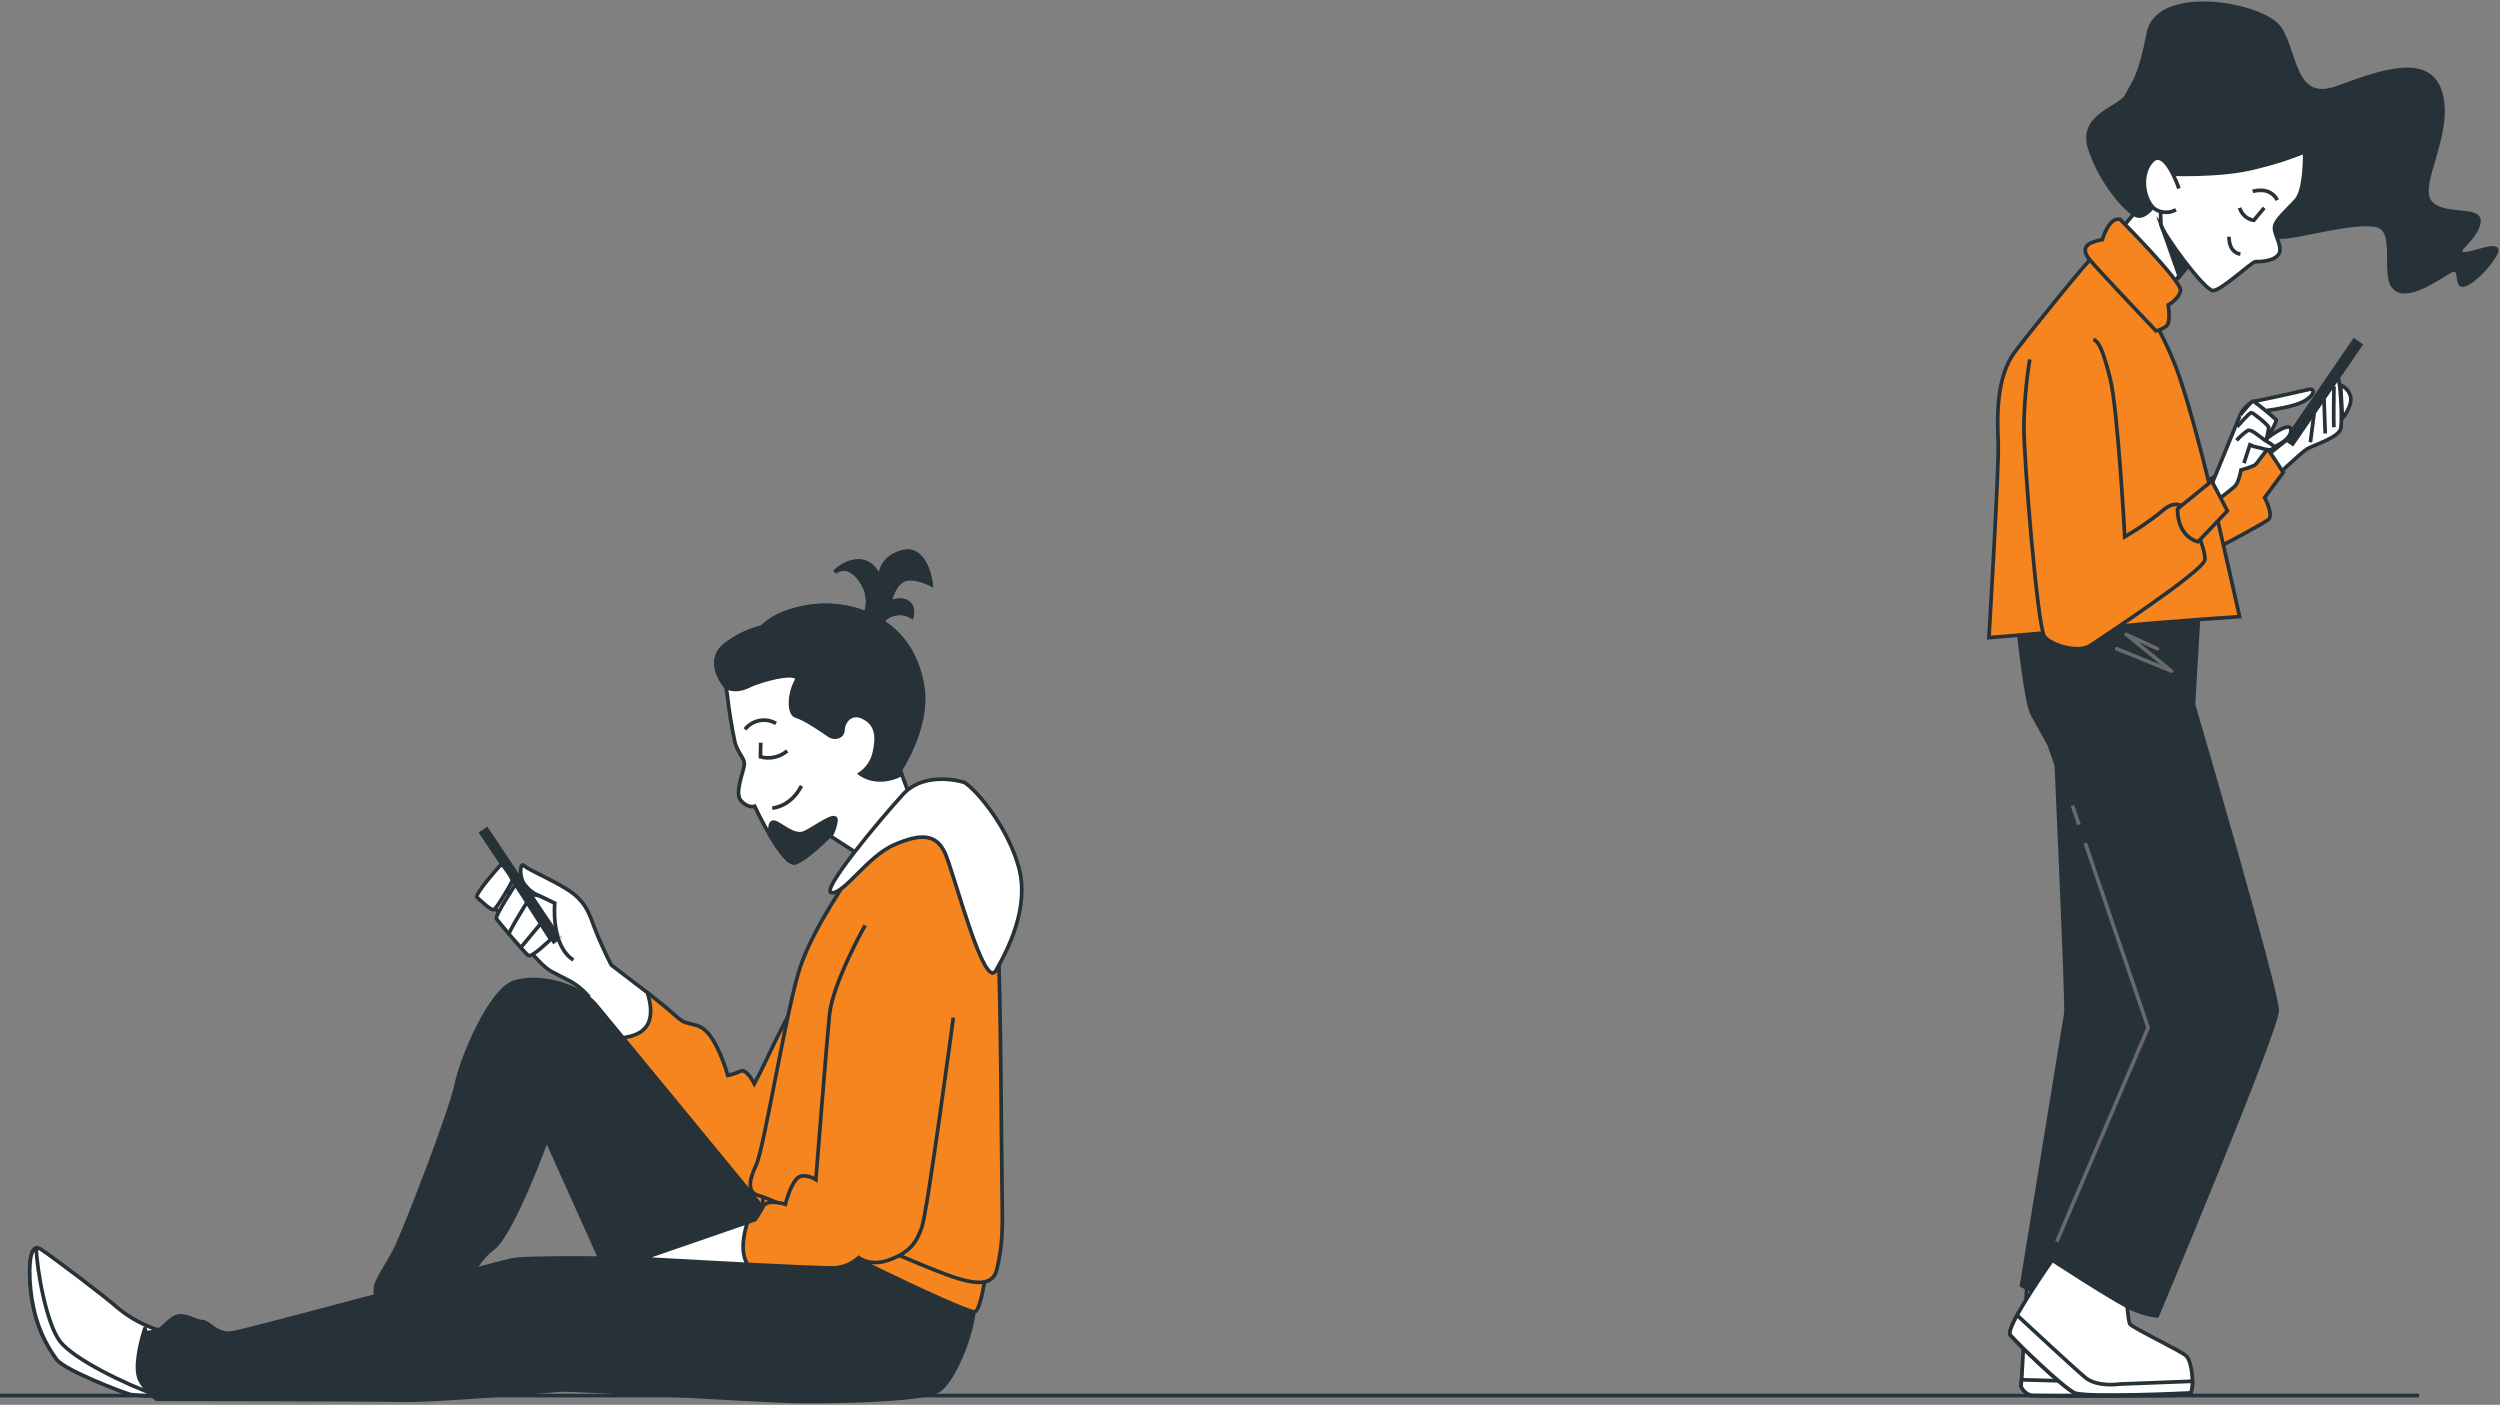 <svg width="751" height="422" viewBox="0 0 751 422" fill="none" xmlns="http://www.w3.org/2000/svg">
<rect x="0" y="0" width="751" height="422" fill="#808080" stroke="none"/>
<path d="M608.944 384.794L607.184 416.525C607.466 417.148 607.872 417.703 608.377 418.157C608.883 418.61 609.475 418.951 610.117 419.157C612.002 419.499 653.106 419.157 653.106 419.157C653.393 417.456 653.278 415.71 652.771 414.063C652.466 412.981 651.896 411.995 651.114 411.198C650.332 410.402 649.364 409.821 648.301 409.51C646.234 408.983 631.961 402.324 630.745 401.798C629.53 401.271 628.86 392.862 628.86 392.862L608.944 384.794Z" fill="white" stroke="#263238" stroke-width="1.109" stroke-miterlimit="10"/>
<path d="M653.106 419.143C653.273 418.015 653.273 416.869 653.106 415.742L607.24 414.49L607.128 416.51C607.41 417.133 607.816 417.689 608.322 418.142C608.827 418.595 609.419 418.936 610.061 419.143C612.002 419.484 653.106 419.143 653.106 419.143Z" fill="white" stroke="#263238" stroke-width="1.109" stroke-miterlimit="10"/>
<path d="M617.477 224.033C617.477 224.033 621.011 301.895 620.62 304.285L607.296 386.132C607.296 386.132 618.65 392.52 624.139 393.716C628.412 394.532 632.732 395.064 637.072 395.309C637.072 395.309 655.103 320.649 655.885 316.266C656.668 311.884 646.863 217.317 646.863 217.317L617.477 224.033Z" fill="#263238" stroke="#263238" stroke-width="1.109" stroke-miterlimit="10"/>
<path d="M618.022 376.384C618.022 376.384 602.03 398.809 603.916 401.086C605.801 403.363 619.74 416.852 623.19 418.431C626.639 420.011 658.106 418.431 658.106 418.431C658.426 417.517 658.601 416.556 658.623 415.586C658.623 414.163 658.455 408.756 656.57 407.176C654.684 405.597 640.396 398.767 639.81 397.714C639.223 396.661 638.609 388.081 638.609 388.081L618.022 376.384Z" fill="white" stroke="#263238" stroke-width="1.109" stroke-miterlimit="10"/>
<path d="M658.092 418.432C658.412 417.517 658.587 416.556 658.609 415.586V414.931L636.765 415.771C636.765 415.771 630.061 416.809 626.458 413.836C623.427 411.345 610.173 399.037 605.927 395.082C604.321 398.07 603.385 400.389 603.916 401.044C605.815 403.32 619.74 416.809 623.19 418.389C626.639 419.968 658.092 418.432 658.092 418.432Z" fill="white" stroke="#263238" stroke-width="1.109" stroke-miterlimit="10"/>
<path d="M606.15 187.706C606.15 187.706 608.511 210.857 610.466 214.457C612.421 218.057 615.564 223.634 615.564 223.634L645.257 308.682L614.698 377.352C614.698 377.352 637.044 392.122 641.737 393.715C643.75 394.525 645.858 395.061 648.008 395.309C648.008 395.309 684.056 309.479 684.056 303.488C684.056 297.498 658.916 211.668 658.916 211.668L660.62 182.114L606.15 187.706Z" fill="#263238" stroke="#263238" stroke-width="1.109" stroke-miterlimit="10"/>
<path d="M635.871 194.892L652.352 201.608L638.693 190.566L648.106 194.892" stroke="#696969" stroke-width="1.109" stroke-linecap="round" stroke-linejoin="round"/>
<path d="M626.402 253.231L645.299 308.682L617.868 372.955" stroke="#696969" stroke-width="1.109" stroke-miterlimit="10"/>
<path d="M622.575 242.004L624.517 247.724" stroke="#696969" stroke-width="1.109" stroke-miterlimit="10"/>
<path d="M681.989 144.748C681.989 144.748 691.263 135.869 693.162 134.788C695.062 133.706 702.618 131.387 703.163 128.74C703.707 126.094 702.981 113.088 702.241 113.643C701.501 114.198 691.682 128.37 691.682 128.37L678.889 138.573L681.989 144.748Z" fill="white" stroke="#263238" stroke-width="1.109" stroke-miterlimit="10"/>
<path d="M695.16 124.173L694.042 132.852" stroke="#263238" stroke-width="1.109" stroke-miterlimit="10"/>
<path d="M698.12 119.634L698.497 130.22" stroke="#263238" stroke-width="1.109" stroke-miterlimit="10"/>
<path d="M701.124 116.048C701.124 116.048 700.941 127.189 701.124 128.327V116.048Z" fill="white"/>
<path d="M701.124 116.048C701.124 116.048 700.941 127.189 701.124 128.327" stroke="#263238" stroke-width="1.109" stroke-miterlimit="10"/>
<path d="M703.679 125.681C703.679 125.681 706.836 121.711 706.095 119.079C705.891 118.316 705.516 117.613 704.999 117.023C704.483 116.433 703.84 115.973 703.121 115.678L703.679 125.681Z" fill="white" stroke="#263238" stroke-width="1.109" stroke-miterlimit="10"/>
<path d="M680.886 134.56C681.444 134.93 685.886 141.916 685.886 141.916L680.299 149.472C680.299 149.472 683.092 154.765 681.416 156.089C679.741 157.412 665.844 164.768 665.844 164.768L661.207 145.701C661.207 145.701 671.584 139.085 672.143 139.284C672.692 139.575 673.192 139.955 673.623 140.408L680.886 134.56Z" fill="#F6851F" stroke="#263238" stroke-width="1.109" stroke-miterlimit="10"/>
<path d="M686.793 132.013L688.721 133.365L709.14 103.597L707.213 102.231L686.793 132.013Z" fill="#263238" stroke="#263238" stroke-width="1.109" stroke-miterlimit="10"/>
<path d="M628.692 77.202C627.547 77.771 611.36 97.749 605.382 105.561C599.404 113.373 599.991 126.122 600.27 133.066C600.55 140.01 597.477 191.548 597.477 191.548C597.477 191.548 622.198 189.527 636.975 188.076C651.751 186.624 672.771 185.23 672.771 185.23C672.771 185.23 666.807 158.607 663.972 146.726C661.137 134.844 656.584 117.784 653.455 109.73C651.295 104.318 648.727 99.085 645.774 94.078L628.692 77.202Z" fill="#F6851F" stroke="#263238" stroke-width="1.109" stroke-miterlimit="10"/>
<path d="M658.804 78.07L649.712 88.486L635.746 70.543L643.986 60.696C643.986 60.696 648.818 55.489 651.668 56.058C654.517 56.627 658.804 78.07 658.804 78.07Z" fill="white" stroke="#263238" stroke-width="1.109" stroke-miterlimit="10"/>
<path d="M649.153 67.356L654.698 83.107L658.804 78.07L649.153 67.356Z" fill="#263238" stroke="#263238" stroke-width="1.109" stroke-miterlimit="10"/>
<path d="M648.05 60.412C648.05 60.412 644.642 65.904 641.807 64.752C638.972 63.599 631.29 55.19 627.841 44.831C624.391 34.472 636.933 32.665 638.916 28.624C640.899 24.583 642.617 23.985 645.452 9.799C648.288 -4.388 680.118 1.119 684.95 8.646C689.782 16.173 688.93 31.228 702.283 26.305C715.635 21.381 730.132 16.173 733.26 28.325C736.389 40.477 726.151 55.247 729.853 60.469C733.554 65.691 745.481 61.892 744.629 66.829C743.777 71.767 737.52 74.94 739.503 76.092C741.487 77.245 752.576 71.468 749.448 76.676C746.319 81.883 739.797 87.39 738.945 85.071C738.093 82.751 738.945 79.863 735.816 81.599C732.688 83.335 723.246 90.279 719.336 86.522C715.425 82.766 720.467 69.148 713.931 67.697C707.394 66.246 691.486 70.884 686.081 71.169C680.676 71.454 680.118 69.746 670.173 64.809C660.229 59.871 648.05 60.412 648.05 60.412Z" fill="#263238" stroke="#263238" stroke-width="1.109" stroke-miterlimit="10"/>
<path d="M650.285 52.259C650.285 52.259 667.045 53.127 677.841 50.224C682.779 49.05 687.625 47.505 692.338 45.599C692.338 45.599 692.618 56.883 689.782 60.07C686.947 63.258 683.246 66.146 683.246 68.466C683.246 70.785 686.039 74.541 684.377 76.576C682.715 78.611 678.693 78.597 677.562 78.597C676.43 78.597 667.338 87.291 664.782 87.291C662.226 87.291 649.419 69.917 649.153 67.37C649 64.284 649 61.193 649.153 58.107" fill="white"/>
<path d="M650.285 52.259C650.285 52.259 667.045 53.127 677.841 50.224C682.779 49.05 687.625 47.505 692.338 45.599C692.338 45.599 692.618 56.883 689.782 60.07C686.947 63.258 683.246 66.146 683.246 68.466C683.246 70.785 686.039 74.541 684.377 76.576C682.715 78.611 678.693 78.597 677.562 78.597C676.43 78.597 667.338 87.291 664.782 87.291C662.226 87.291 649.419 69.917 649.153 67.37C649 64.284 649 61.193 649.153 58.107" stroke="#263238" stroke-width="1.109" stroke-miterlimit="10"/>
<path d="M680.173 62.432L677.045 66.189C676.059 66.036 675.136 65.603 674.382 64.938C673.628 64.273 673.075 63.404 672.785 62.432" stroke="#263238" stroke-width="1.109" stroke-miterlimit="10"/>
<path d="M669.601 71.112C669.601 71.112 669.321 75.751 673.022 76.334" stroke="#263238" stroke-width="1.109" stroke-miterlimit="10"/>
<path d="M676.71 57.509C676.71 57.509 681.821 55.773 684.098 60.113" stroke="#263238" stroke-width="1.109" stroke-miterlimit="10"/>
<path d="M654.545 56.641C654.545 56.641 650.355 43.835 646.304 48.53C642.254 53.226 644.6 61.337 647.701 63.016C648.618 63.516 649.642 63.778 650.683 63.778C651.723 63.778 652.748 63.516 653.665 63.016" fill="white"/>
<path d="M654.545 56.641C654.545 56.641 650.355 43.835 646.304 48.53C642.254 53.226 644.6 61.337 647.701 63.016C648.618 63.516 649.642 63.778 650.683 63.778C651.723 63.778 652.748 63.516 653.665 63.016" stroke="#263238" stroke-width="1.109" stroke-miterlimit="10"/>
<path d="M636.877 65.904C636.877 65.904 655.62 84.729 655.034 87.333C654.447 89.937 651.332 91.602 651.332 91.602C651.332 91.602 652.184 96.81 650.774 97.963C649.852 98.675 648.782 99.162 647.645 99.385C647.645 99.385 629.894 80.717 627.547 77.771C625.201 74.826 626.989 73.431 628.399 72.848C629.415 72.467 630.462 72.177 631.528 71.98C631.528 71.98 633.525 65.065 636.877 65.904Z" fill="#F6851F" stroke="#263238" stroke-width="1.109" stroke-miterlimit="10"/>
<path d="M609.74 107.966C608.647 114.698 608.059 121.505 607.98 128.327C607.98 138.501 612.086 188.503 614.153 191.206C616.22 193.91 624.433 196.286 627.966 193.895C631.5 191.505 662.059 171.442 662.352 168.141C662.645 164.839 657.645 152.873 655.592 151.976C653.539 151.08 651.765 151.379 648.832 154.068C645.485 156.716 641.957 159.118 638.274 161.254C638.274 161.254 636.22 122.935 633.874 113.643C631.528 104.351 630.341 102.573 628.874 101.975" fill="#F6851F"/>
<path d="M609.74 107.966C608.647 114.698 608.059 121.505 607.98 128.327C607.98 138.501 612.086 188.503 614.153 191.206C616.22 193.91 624.433 196.286 627.966 193.895C631.5 191.505 662.059 171.442 662.352 168.141C662.645 164.839 657.645 152.873 655.592 151.976C653.539 151.08 651.765 151.379 648.832 154.068C645.485 156.716 641.957 159.118 638.274 161.254C638.274 161.254 636.22 122.935 633.874 113.643C631.528 104.351 630.341 102.573 628.874 101.975" stroke="#263238" stroke-width="1.109" stroke-miterlimit="10"/>
<path d="M663.93 146.669C663.93 146.669 672.31 126.222 672.925 124.728C673.539 123.234 675.578 120.829 677.338 120.53C679.098 120.231 692.618 117.243 693.791 116.944C694.964 116.646 695.858 118.14 692.618 120.231C689.377 122.323 681.444 123.234 681.444 123.234L680.257 132.212C680.257 132.212 688.204 125.923 688.204 129.224C688.204 132.525 682.324 134.603 681.444 134.916C680.564 135.229 678.218 139.056 677.38 139.697C676.032 140.325 674.629 140.826 673.19 141.191C673.19 141.191 672.603 144.791 671.43 145.986C670.257 147.181 664.964 151.08 664.964 151.08L663.93 146.669Z" fill="white" stroke="#263238" stroke-width="1.109" stroke-miterlimit="10"/>
<path d="M672.925 124.728C672.925 124.728 676.333 120.459 676.835 120.459C679.24 122.189 681.539 124.066 683.721 126.08C684.14 126.492 681.514 130.846 681.109 131.544C680.704 132.241 680.551 132.81 679.447 132.397C678.7 132.083 678.003 131.656 677.38 131.131" fill="white"/>
<path d="M672.925 124.728C672.925 124.728 676.333 120.459 676.835 120.459C679.24 122.189 681.539 124.066 683.721 126.08C684.14 126.492 681.514 130.846 681.109 131.544C680.704 132.241 680.551 132.81 679.447 132.397C678.7 132.083 678.003 131.656 677.38 131.131" stroke="#263238" stroke-width="1.109" stroke-miterlimit="10"/>
<path d="M672.017 128.214C672.017 128.214 675.732 123.945 676.277 123.945C676.822 123.945 681.514 127.73 681.514 128.427C681.514 129.124 680.69 133.35 680.006 133.493C679.035 133.498 678.067 133.402 677.115 133.208" fill="white"/>
<path d="M672.017 128.214C672.017 128.214 675.732 123.945 676.277 123.945C676.822 123.945 681.514 127.73 681.514 128.427C681.514 129.124 680.69 133.35 680.006 133.493C679.035 133.498 678.067 133.402 677.115 133.208" stroke="#263238" stroke-width="1.109" stroke-miterlimit="10"/>
<path d="M671.877 132.283C672.869 131.178 673.979 130.19 675.188 129.338C676.277 128.768 678.763 131.159 680.271 132.183C681.78 133.208 683.581 133.791 682.757 134.773C681.933 135.755 678.763 134.361 678.079 134.361C677.313 134.232 676.57 133.992 675.872 133.649L674.084 139.127" fill="white"/>
<path d="M671.877 132.283C672.869 131.178 673.979 130.19 675.188 129.338C676.277 128.768 678.763 131.159 680.271 132.183C681.78 133.208 683.581 133.791 682.757 134.773C681.933 135.755 678.763 134.361 678.079 134.361C677.313 134.232 676.57 133.992 675.872 133.649L674.084 139.127" stroke="#263238" stroke-width="1.109" stroke-miterlimit="10"/>
<path d="M654.126 152.873L664.405 144.492L669.112 153.471L660.285 162.748C660.285 162.748 654.126 161.553 654.126 152.873Z" fill="#F6851F" stroke="#263238" stroke-width="1.109" stroke-miterlimit="10"/>
<path d="M47.487 399.521C43.273 398.172 39.332 396.061 35.852 393.289C31.202 389.205 16.509 378.106 12.263 375.26C8.017 372.415 8.534 385.562 9.972 392.335C11.136 398.186 13.575 403.696 17.109 408.457C19.791 411.701 37.291 418.418 39.246 418.873C41.202 419.328 49.023 419.47 50.615 418.702C52.207 417.934 48.883 405.142 47.487 399.521Z" fill="white" stroke="#263238" stroke-width="1.109" stroke-miterlimit="10"/>
<path d="M18.003 402.922C13.911 397.571 11.02 381.165 10.894 374.876C8.101 375.545 8.715 386.402 9.972 392.378C11.136 398.229 13.575 403.738 17.109 408.499C19.791 411.744 37.291 418.46 39.246 418.915C41.889 419.27 44.559 419.375 47.221 419.228C37.71 415.827 22.123 408.3 18.003 402.922Z" fill="white" stroke="#263238" stroke-width="1.109" stroke-miterlimit="10"/>
<path d="M238.41 302.023C238.41 302.023 233.578 311.144 231.133 316.437C228.689 321.73 226.594 325.544 226.594 325.544C226.594 325.544 224.262 320.905 222.488 321.773C221.251 322.339 219.959 322.773 218.633 323.068C218.633 323.068 216.427 315.014 213.047 310.788C209.667 306.562 206.804 308.597 203.675 305.779C199.248 301.795 197.46 300.6 194.499 298.181C190.854 295.207 185.281 307.8 185.183 312.552C185.086 317.305 208.982 347.172 214.946 355.34C220.91 363.507 226.93 368.644 230.812 363.678C234.695 358.712 236.539 353.988 239.472 338.065C242.405 322.143 249.569 297.797 238.41 302.023Z" fill="#F6851F" stroke="#263238" stroke-width="1.109" stroke-miterlimit="10"/>
<path d="M194.471 298.181L183.619 289.886C182.446 287.538 180.085 282.657 178.8 279.257C177.041 274.632 176.273 271.687 172.236 268.471C168.2 265.255 158.647 261.356 157.432 260.033C156.216 258.71 155.728 263.761 157.934 266.109C158.918 267.325 160.16 268.298 161.566 268.955C161.566 268.955 145.825 266.963 145.797 268.215C145.769 269.467 159.177 286.713 164.024 290.711C166.049 292.418 170.574 294.026 173.144 295.905C174.412 296.832 175.582 297.89 176.636 299.064C176.035 299.405 175.84 299.391 175.77 299.348C176.328 300.145 184.666 312.268 187.222 311.742C189.778 311.215 198.326 310.433 194.471 298.181Z" fill="white" stroke="#263238" stroke-width="1.109" stroke-miterlimit="10"/>
<path d="M146.241 249.088L144.544 250.265L166.347 282.876L168.043 281.699L146.241 249.088Z" fill="#263238" stroke="#263238" stroke-width="1.109" stroke-miterlimit="10"/>
<path d="M150.686 259.506C150.686 259.506 142.306 268.727 143.311 269.581C144.317 270.434 147.501 273.636 148.367 273.237C149.233 272.839 153.647 265.411 153.87 264.572C154.094 263.732 150.686 259.506 150.686 259.506Z" fill="white" stroke="#263238" stroke-width="1.109" stroke-miterlimit="10"/>
<path d="M154.876 265.696C154.876 265.696 148.535 275.172 149.135 276.026C149.736 276.88 157.753 286.428 158.758 287.068C159.764 287.708 165.42 282.187 165.42 282.187L154.876 265.696Z" fill="white" stroke="#263238" stroke-width="1.109" stroke-miterlimit="10"/>
<path d="M158.255 271.132C158.255 271.132 152.334 280.623 152.948 280.637" stroke="#263238" stroke-width="1.109" stroke-miterlimit="10"/>
<path d="M162.222 277.691L156.761 284.265" stroke="#263238" stroke-width="1.109" stroke-miterlimit="10"/>
<path d="M161.565 268.912L166.649 271.302C166.649 271.302 165.378 284.023 172.236 288.377" fill="white"/>
<path d="M161.565 268.912L166.649 271.302C166.649 271.302 165.378 284.023 172.236 288.377" stroke="#263238" stroke-width="1.109" stroke-miterlimit="10"/>
<path d="M233.843 368.501C233.843 368.501 184.429 308.383 179.066 301.923C173.703 295.463 161.608 292.788 154.512 295.036C147.417 297.284 138.786 317.49 137.068 325.842C135.35 334.195 121.314 370.251 118.912 374.99C116.509 379.728 112.85 384.85 112.808 386.857C112.766 388.863 112.738 390.443 112.738 390.443L110.28 395.978C110.28 395.978 121.621 397.401 126.342 396.703C131.063 396.006 137.822 390.542 139.051 387.767C140.281 384.993 143.744 378.163 147.92 375.175C153.87 370.906 164.219 342.348 164.219 342.348L183.772 385.875C183.772 385.875 222.46 391.439 231.105 390.414C239.751 389.39 233.843 368.501 233.843 368.501Z" fill="#263238" stroke="#263238" stroke-width="1.109" stroke-miterlimit="10"/>
<path d="M231.971 363.678C231.971 363.678 225.938 371.532 225.91 373.14V374.734L192.893 378.106C192.893 378.106 158.8 377.423 153.689 378.519C148.577 379.614 74.498 399.706 69.777 400.417C65.057 401.129 62.794 397.074 60.839 397.031C58.883 396.988 56.942 395.352 54.205 395.295C51.467 395.238 49.037 399.194 47.459 399.564C46.443 399.946 45.381 400.19 44.302 400.289C43.129 400.289 43.967 397.444 43.129 400.289C42.291 403.135 40.182 411.004 42.068 414.632C43.283 416.891 44.989 418.838 47.054 420.324C47.054 420.324 110.56 420.395 121.077 420.609C131.594 420.822 164.247 417.891 168.172 417.564C172.097 417.236 228.857 420.765 237.865 420.95C246.874 421.135 276.679 420.95 281.832 417.834C286.986 414.718 293.592 397.301 292.545 390.5C291.497 383.698 236.999 364.233 236.999 364.233L231.971 363.678Z" fill="#263238" stroke="#263238" stroke-width="1.109" stroke-miterlimit="10"/>
<path d="M229.722 358.043C229.165 359.43 229 360.949 229.248 362.426C229.583 365.272 290.938 395.153 292.921 394.043C294.905 392.933 296.301 381.322 296.301 381.322L229.792 354.443L229.722 358.043Z" fill="#F6851F" stroke="#263238" stroke-width="1.109" stroke-miterlimit="10"/>
<path d="M255.868 262.324C255.868 262.324 244.597 278.075 240.435 290.369C236.273 302.663 229.583 344.853 227.139 350.004C224.695 355.155 224.625 358.342 228.131 359.21C231.636 360.078 265.072 375.118 276.343 379.728C287.614 384.339 297.726 388.55 299.43 381.393C301.134 374.236 301.232 369.853 301.036 359.068C300.841 348.282 300.659 297.555 299.765 282.771C298.871 267.987 291.106 243.854 280.91 244.452C270.715 245.049 255.868 262.324 255.868 262.324Z" fill="#F6851F" stroke="#263238" stroke-width="1.109" stroke-miterlimit="10"/>
<path d="M277.223 206.887C276.022 198.207 271.944 191.121 264.974 186.682C266.076 185.428 267.569 184.601 269.201 184.341C270.833 184.082 272.503 184.406 273.927 185.259C273.927 185.259 274.863 181.872 272.153 180.691C271.356 180.376 270.495 180.272 269.648 180.386C268.8 180.5 267.995 180.83 267.307 181.346C267.307 181.346 267.768 176.807 270.784 174.601C273.801 172.396 279.681 175.54 279.681 175.54C279.681 175.54 278.424 163.773 270.952 165.893C263.48 168.013 264.471 174.43 264.471 174.43C264.471 174.43 263.075 169.109 258.633 168.639C254.192 168.169 250.77 171.883 250.77 171.883C250.77 171.883 254.555 168.554 258.536 174.316C259.586 175.698 260.283 177.324 260.561 179.048C260.839 180.773 260.69 182.54 260.128 184.191C258.945 183.72 257.737 183.317 256.51 182.982C246.008 180.136 234.024 183.21 228.912 188.418C224.825 189.444 220.992 191.324 217.655 193.938C212.069 198.762 217.292 205.421 218.06 206.332L218.479 208.723C219.008 213.57 219.787 218.386 220.812 223.151C221.859 226.58 223.689 227.747 223.605 229.639C223.521 231.532 220.463 238.291 222.641 240.596C224.82 242.901 226.706 242.204 226.706 242.204C226.706 242.204 235.267 260.545 239.01 259.094C242.753 257.642 249.192 250.969 249.192 250.969L257.642 256.447L273.214 238.959L270.421 231.333C270.421 231.333 278.857 218.655 277.223 206.887Z" fill="white" stroke="#263238" stroke-width="1.109" stroke-miterlimit="10"/>
<path d="M225.002 206.061C229.527 203.87 241.106 201.167 239.122 204.71C237.139 208.253 236.692 214.457 239.234 215.154C241.776 215.851 247.167 219.551 249.011 220.846C250.854 222.14 253.201 221.258 253.201 219.295C253.201 217.331 255.24 213.461 259.36 215.495C263.48 217.53 263.732 221.457 262.684 226.011C262.126 228.639 260.589 230.945 258.396 232.442C258.396 232.442 263.313 236.469 270.882 232.613L270.394 231.304C270.394 231.304 278.774 218.597 277.181 206.83C275.98 198.15 271.902 191.064 264.933 186.624C266.034 185.37 267.528 184.543 269.16 184.284C270.792 184.025 272.461 184.349 273.885 185.202C273.885 185.202 274.821 181.815 272.111 180.634C271.315 180.319 270.453 180.214 269.606 180.329C268.759 180.443 267.954 180.773 267.265 181.288C267.265 181.288 267.726 176.749 270.743 174.544C273.76 172.338 279.64 175.483 279.64 175.483C279.64 175.483 278.383 163.716 270.91 165.836C263.438 167.956 264.43 174.373 264.43 174.373C264.43 174.373 263.033 169.051 258.592 168.582C254.15 168.112 250.729 171.826 250.729 171.826C250.729 171.826 254.514 168.496 258.494 174.259C259.545 175.64 260.241 177.267 260.519 178.991C260.797 180.716 260.648 182.483 260.086 184.134C258.903 183.663 257.696 183.259 256.469 182.925C245.966 180.079 233.983 183.153 228.871 188.36C224.784 189.387 220.951 191.267 217.614 193.881C212.027 198.705 217.251 205.364 218.019 206.275C218.061 206.36 220.477 208.253 225.002 206.061Z" fill="#263238" stroke="#263238" stroke-width="1.109" stroke-miterlimit="10"/>
<path d="M228.521 223.094L228.438 227.362C229.822 227.737 231.274 227.769 232.673 227.457C234.072 227.146 235.378 226.498 236.482 225.57" stroke="#263238" stroke-width="1.109" stroke-miterlimit="10"/>
<path d="M223.787 219.095C224.881 217.718 226.421 216.782 228.131 216.456C229.84 216.13 231.608 216.435 233.117 217.317" stroke="#263238" stroke-width="1.109" stroke-miterlimit="10"/>
<path d="M231.985 242.744C231.985 242.744 237.432 242.531 240.756 236.071" stroke="#263238" stroke-width="1.109" stroke-miterlimit="10"/>
<path d="M241.776 250.115C238.536 251.68 234.457 247.355 232.544 246.999C230.994 246.7 231.259 249.845 231.427 251.068C234.052 255.536 237.167 259.862 239.066 259.122C242.81 257.699 249.248 250.997 249.248 250.997L249.541 251.196C250.403 249.728 250.946 248.088 251.134 246.387C251.175 243.783 245.002 248.621 241.776 250.115Z" fill="#263238" stroke="#263238" stroke-width="1.109" stroke-miterlimit="10"/>
<path d="M289.709 235.046C289.709 235.046 278.019 231.219 271.217 238.675C264.416 246.131 245.952 268.115 249.877 268.2C253.801 268.286 260.673 257.23 268.578 253.786C276.483 250.343 281.148 250.456 283.815 256.091C286.483 261.726 295.561 297.854 299.179 291.536C302.796 285.218 309.332 272.583 306.036 260.531C302.74 248.479 293.578 237.522 289.709 235.046Z" fill="white" stroke="#263238" stroke-width="1.109" stroke-miterlimit="10"/>
<path d="M259.876 277.976C259.876 277.976 250.1 295.349 249.164 304.911C248.228 314.473 245.086 354.358 245.086 354.358C245.086 354.358 241.217 351.882 239.206 354.23C237.195 356.577 235.924 361.757 235.924 361.757C235.924 361.757 230.477 360.049 229.248 362.426C228.545 363.805 227.732 365.123 226.817 366.367L192.893 378.106C192.893 378.106 246.524 381.18 250.84 380.867C253.475 380.651 255.972 379.578 257.963 377.807C257.963 377.807 261.427 380.653 267.349 378.391C273.27 376.128 275.295 373.368 276.944 368.601C278.592 363.834 286.385 305.708 286.385 305.708" fill="#F6851F"/>
<path d="M259.876 277.976C259.876 277.976 250.1 295.349 249.164 304.911C248.228 314.473 245.086 354.358 245.086 354.358C245.086 354.358 241.217 351.882 239.206 354.23C237.195 356.577 235.924 361.757 235.924 361.757C235.924 361.757 230.477 360.049 229.248 362.426C228.545 363.805 227.732 365.123 226.817 366.367L192.893 378.106C192.893 378.106 246.524 381.18 250.84 380.867C253.475 380.651 255.972 379.578 257.963 377.807C257.963 377.807 261.427 380.653 267.349 378.391C273.27 376.128 275.295 373.368 276.944 368.601C278.592 363.834 286.385 305.708 286.385 305.708" stroke="#263238" stroke-width="1.109" stroke-miterlimit="10"/>
<path d="M192.893 378.106C192.893 378.106 209.192 379.045 224.541 379.828C222.32 376.143 223.354 370.821 224.541 367.192L192.893 378.106Z" fill="white" stroke="#263238" stroke-width="1.109" stroke-miterlimit="10"/>
<path d="M0 419.228H726.668" stroke="#263238" stroke-width="1.109" stroke-miterlimit="10"/>
</svg>
